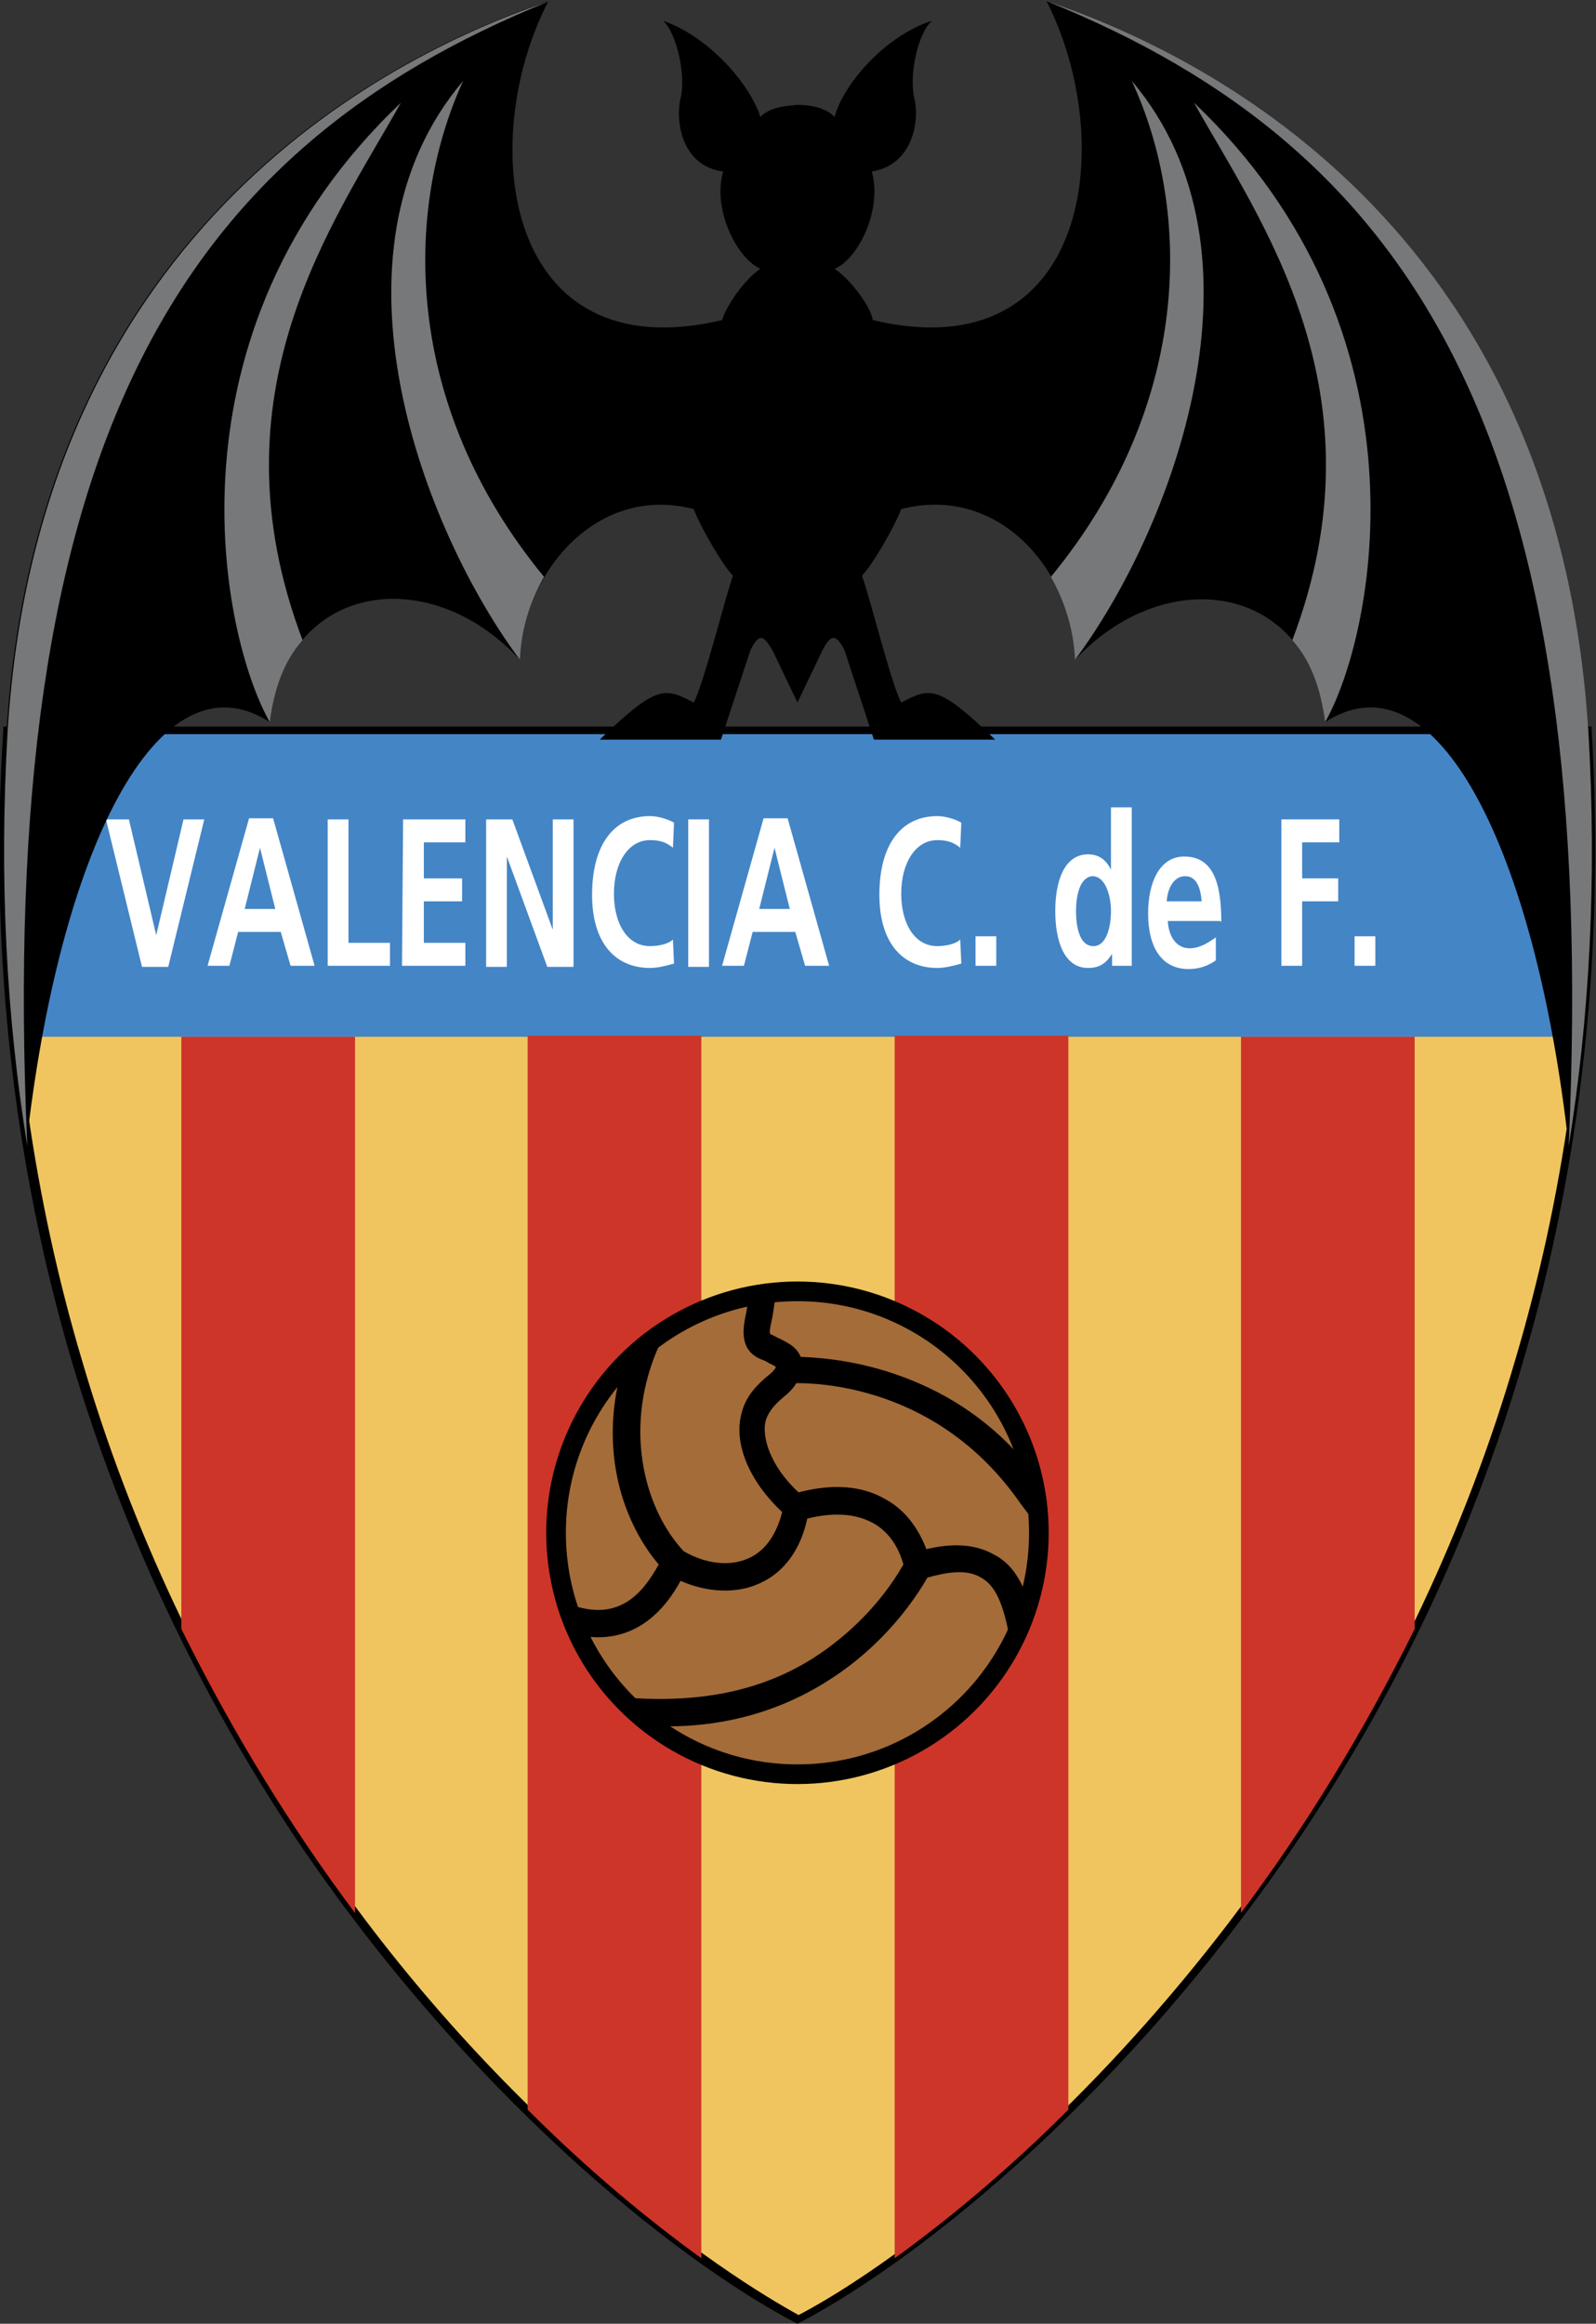 <?xml version="1.0" encoding="utf-8"?>
<!-- Generator: Adobe Illustrator 19.1.0, SVG Export Plug-In . SVG Version: 6.00 Build 0)  -->
<svg version="1.1" id="Layer_1" xmlns="http://www.w3.org/2000/svg" xmlns:xlink="http://www.w3.org/1999/xlink" x="0px" y="0px"
	 viewBox="-232 290.3 146.1 212.7" style="enable-background:new -232 290.3 146.1 212.7;" xml:space="preserve">
<rect x="-232" y="290.3" width="146.1" height="212.7" fill="#333333" stroke="none"/>
<style type="text/css">
	.st0{fill:#F0C560;}
	.st1{fill:#4485C6;}
	.st2{fill:#FFFFFF;}
	.st3{fill:#76787A;}
	.st4{fill:#CD3529;}
	.st5{fill:#A46C39;}
</style>
<path class="st0" d="M-231.3,357.1c-5.4,86.5,52.6,135,72.3,145.4c19.7-10.4,77.7-58.9,72.3-145.4H-231.3z"/>
<path class="st1" d="M-87.1,385.2c0.9-8.8,1.1-18.2,0.5-28h-144.6c-0.6,9.8-0.4,19.2,0.5,28L-87.1,385.2z"/>
<path d="M-86.7,356.8h-145l0,0.3c-1.3,20.1,0.9,39.6,6.3,57.9c4.6,15.4,11.5,30.1,20.5,43.6c15.5,23,34.3,38.3,45.7,44.3l0.2,0.1
	l0.2-0.1c11.4-6,30.2-21.3,45.7-44.3c9.1-13.5,16-28.2,20.5-43.6c5.4-18.3,7.5-37.8,6.3-57.9l0-0.3L-86.7,356.8L-86.7,356.8z
	 M-87,357.5c0.2,3.6,0.3,7.2,0.3,10.8c0,16.1-2.2,31.7-6.6,46.5c-4.5,15.4-11.4,30-20.4,43.4c-7.3,10.8-15.7,20.6-25.1,29.2
	c-9.8,8.9-17.2,13.3-20.1,14.8c-2.9-1.6-10.3-6-20.1-14.8c-9.4-8.5-17.9-18.3-25.1-29.2c-9-13.4-15.9-28-20.4-43.4
	c-4.4-14.8-6.6-30.4-6.6-46.5c0-3.6,0.1-7.2,0.3-10.8C-230.2,357.5-87.7,357.5-87,357.5z"/>
<path class="st2" d="M-222.3,365.3h2.1l2.5,10.6h0l2.5-10.6h1.9l-3.3,13.5h-2.4L-222.3,365.3z"/>
<path class="st2" d="M-206.3,375.6h-3.9l-0.8,3.1h-2l3.8-13.5h2.2l3.8,13.5h-2.2L-206.3,375.6l-0.5-2.1l-1.4-5.6h0l-1.4,5.6h2.8"/>
<path class="st2" d="M-202,365.3h1.9v11.3h3.8v2.1h-5.7C-202,378.7-202,365.3-202,365.3z"/>
<path class="st2" d="M-195.1,365.3h5.7v2.1h-3.8v3.3h3.5v2.1h-3.5v3.8h3.8v2.1h-5.8L-195.1,365.3L-195.1,365.3z"/>
<path class="st2" d="M-187.5,365.3h2.4l3.7,10.1h0v-10.1h1.9v13.5h-2.4l-3.7-10.1h0v10.1h-1.9V365.3z"/>
<path class="st2" d="M-170.3,378.5c-0.7,0.2-1.5,0.4-2.2,0.4c-3.1,0-5.3-2.2-5.3-6.7c0-4.6,2-7.2,5.3-7.2c0.6,0,1.5,0.2,2.2,0.6
	l-0.1,2.3c-0.7-0.6-1.4-0.7-2.1-0.7c-2,0-3.3,2.1-3.3,4.9c0,2.7,1.2,4.8,3.3,4.8c0.8,0,1.7-0.2,2.1-0.6L-170.3,378.5z"/>
<path class="st2" d="M-169,365.3h1.9v13.5h-1.9V365.3z"/>
<path class="st2" d="M-144,378.5c-0.7,0.2-1.5,0.4-2.2,0.4c-3.1,0-5.3-2.2-5.3-6.7c0-4.6,2-7.2,5.3-7.2c0.6,0,1.5,0.2,2.2,0.6
	l-0.1,2.3c-0.7-0.6-1.4-0.7-2.1-0.7c-2,0-3.3,2.1-3.3,4.9c0,2.7,1.2,4.8,3.3,4.8c0.8,0,1.7-0.2,2.1-0.6L-144,378.5z"/>
<path class="st2" d="M-142.7,376h1.9v2.7h-1.9V376z"/>
<path class="st2" d="M-133.5,373.7c0,1.4,0.3,3.2,1.6,3.2c1.2,0,1.6-1.8,1.6-3.2c0-1.4-0.5-3.2-1.7-3.2
	C-133.2,370.6-133.5,372.4-133.5,373.7h-1.9c0-2.7,0.8-5.2,3-5.2c0.9,0,1.6,0.4,2.1,1.4h0v-5.7h1.9v14.5h-1.8v-1.1h0
	c-0.6,1-1.3,1.3-2.2,1.3c-2.2,0-3-2.5-3-5.2"/>
<path class="st2" d="M-122,372.8c-0.1-1.3-0.5-2.3-1.5-2.3c-1,0-1.6,1-1.7,2.3H-122l1.8,1.8h-4.9c0.1,1.6,0.9,2.5,2,2.5
	c0.9,0,1.7-0.5,2.4-1v2.1c-0.7,0.5-1.5,0.8-2.5,0.8c-2.4,0-3.7-1.9-3.7-5.1c0-2.9,1.1-5.2,3.3-5.2c2.7,0,3.4,2.5,3.4,6"/>
<path class="st2" d="M-114.8,365.3h5.4v2.1h-3.4v3.3h3.3v2.1h-3.3v5.9h-1.9V365.3z"/>
<path class="st2" d="M-108,376h1.9v2.7h-1.9V376z"/>
<path class="st2" d="M-159.2,375.6h-3.9l-0.8,3.1h-2l3.8-13.5h2.2l3.8,13.5h-2.2L-159.2,375.6l-0.5-2.1l-1.4-5.6h0l-1.4,5.6h2.8"/>
<path d="M-88.4,395.2c-3-27-12.1-45.4-22.3-38.8c-1.4-12.7-14.5-14.7-22.9-5.7c-0.2-8.2-7-16.1-15.9-13.8c-0.7,1.8-2.7,5.2-3.6,6.1
	c0.7,1.8,2.7,10,3.6,11.6c2.7-1.4,3.4-1.6,8.6,3.4h-11.1l-2.7-8.2c-0.9-1.8-1.4-1.1-2,0l-2.3,4.8l-2.3-4.8c-0.7-1.1-1.1-1.8-2,0
	l-2.7,8.2h-11.1c5.2-5,5.9-4.8,8.6-3.4c0.9-1.6,2.9-9.7,3.6-11.6c-0.9-0.9-2.9-4.3-3.6-6.1c-8.8-2.3-15.6,5.7-15.9,13.8
	c-8.4-9.1-21.5-7-22.9,5.7c-10.2-6.6-19.3,11.8-22.3,38.8c-1.9-11.7-2.6-24.4-1.8-38c2.9-46.6,35.9-62.2,49.6-66.8
	c-6.7,13-4,33.9,15.9,29.2c0.3-1.1,1.9-3.6,3.5-4.7c-2.2-1-4.4-5.5-3.4-8.9c-3.8-0.5-4.4-4.6-3.9-6.7c0.5-2-0.3-5.9-1.6-7.1
	c4.3,1.5,8,5.9,8.9,8.8c0.9-0.9,2.3-1,3.4-1.1c1.1,0,2.5,0.2,3.4,1.1c0.8-3,4.6-7.4,8.9-8.8c-1.3,1.2-2.1,5-1.6,7.1
	c0.5,2-0.1,6.1-3.9,6.7c1,3.4-1.2,8-3.4,8.9c1.6,1.1,3.3,3.5,3.5,4.7c19.8,4.7,22.5-16.2,15.9-29.2c13.7,4.7,46.7,20.2,49.6,66.8
	C-85.8,370.8-86.5,383.4-88.4,395.2z"/>
<path class="st3" d="M-182.2,343.1c-1.3,2.3-2.1,4.9-2.2,7.6c-8.8-11.8-18.6-37.2-5.2-53C-195,309.5-195.2,327.3-182.2,343.1z"/>
<path class="st3" d="M-135.8,343.1c1.3,2.3,2.1,4.9,2.2,7.6c8.8-11.8,18.6-37.2,5.2-53C-122.9,309.5-122.8,327.3-135.8,343.1z"/>
<path class="st3" d="M-113.7,348.9c1.6,1.8,2.6,4.3,3,7.5c4.5-7.9,10.2-35.6-12-56.7C-116.6,310.6-105.1,326.2-113.7,348.9z"/>
<path class="st3" d="M-88.4,395.2c1.9-11.7,2.6-24.4,1.8-38c-2.9-46.6-35.9-62.2-49.6-66.8C-102.5,304-85.5,330.6-88.4,395.2z"/>
<path class="st3" d="M-204.3,348.9c-1.6,1.8-2.6,4.3-3,7.5c-4.5-7.9-10.2-35.6,12-56.7C-201.4,310.6-212.9,326.2-204.3,348.9z"/>
<path class="st3" d="M-229.5,395.2c-1.9-11.7-2.6-24.4-1.8-38c2.9-46.6,35.9-62.2,49.6-66.8C-215.4,304-232.4,330.6-229.5,395.2z"/>
<path class="st4" d="M-215.4,439.4c4.8,9.7,10.2,18.4,15.9,26l0-80.2h-15.9L-215.4,439.4z"/>
<path class="st4" d="M-167.8,497c-4.7-3.4-10.2-7.9-15.9-13.6l0-98.3h15.9L-167.8,497z"/>
<path class="st4" d="M-102.5,439.4c-4.8,9.7-10.2,18.4-15.9,26v-80.2h15.9L-102.5,439.4z"/>
<path class="st4" d="M-150.1,497c4.7-3.4,10.2-7.9,15.9-13.6l0-98.3h-15.9L-150.1,497z"/>
<circle cx="-159" cy="430.6" r="23"/>
<circle class="st5" cx="-159" cy="430.6" r="21.2"/>
<path d="M-137,425.6c-2.8-3.8-6.4-6.7-10.7-8.6c-4.3-1.9-8.2-2.4-11-2.5c-0.4-1-1.4-1.4-2.2-1.8c-0.2-0.1-0.4-0.2-0.6-0.3
	c-0.1-0.3,0.1-1,0.2-1.5c0.1-0.6,0.2-1.3,0.3-2l-2.5-0.1c0,0.6-0.1,1.1-0.2,1.7c-0.3,1.4-0.6,3.2,1.1,4.1c0.2,0.1,0.5,0.2,0.7,0.3
	c0.3,0.2,0.8,0.4,0.9,0.5c0,0,0,0.1,0,0.1c-0.1,0.2-0.5,0.6-0.8,0.8c-0.8,0.7-1.9,1.7-2.3,3.3c-0.8,2.8,0.7,6.3,3.7,9.1
	c-0.5,2-1.5,3.5-3,4.2c-1.7,0.8-3.9,0.6-6-0.6c-3.4-3.6-5.6-10.8-2.5-18.3l0.9-2l-3.9,3c-1.1,3.5-1.3,7.1-0.6,10.5
	c0.6,3,2,5.9,3.8,8c-1.5,2.7-3.6,5.1-7.7,3.8l0,2.6c5.5,1.3,8.4-2.5,9.7-4.9c2.5,1.1,5.2,1.2,7.3,0.2c2.2-1,3.7-3.1,4.3-5.9
	c1.6-0.4,4-0.7,6,0.4c1.3,0.7,2.3,2,2.8,3.8c-2,3.5-5,6.5-8.3,8.6c-4.6,2.9-10.1,4.1-16.9,3.6l2.5,2.6c5.8,0.2,11.1-1.2,15.7-4.1
	c3.7-2.3,7-5.7,9.2-9.5c1.8-0.5,3.6-0.8,4.9,0c1.1,0.6,1.9,1.9,2.5,4.9l1.7-3.1c-0.6-1.8-1.6-3.2-3-3.9c-2.1-1.2-4.5-0.9-6.2-0.5
	c-0.8-2.1-2.1-3.7-3.8-4.6c-2.6-1.5-5.6-1.2-7.9-0.6c-2.6-2.4-3.4-5.1-3-6.6c0.3-0.9,0.9-1.5,1.6-2.1c0.5-0.4,0.9-0.8,1.2-1.3
	c3.9,0,13.7,1.2,20.5,11l0.9,1.2L-137,425.6z"/>
</svg>
